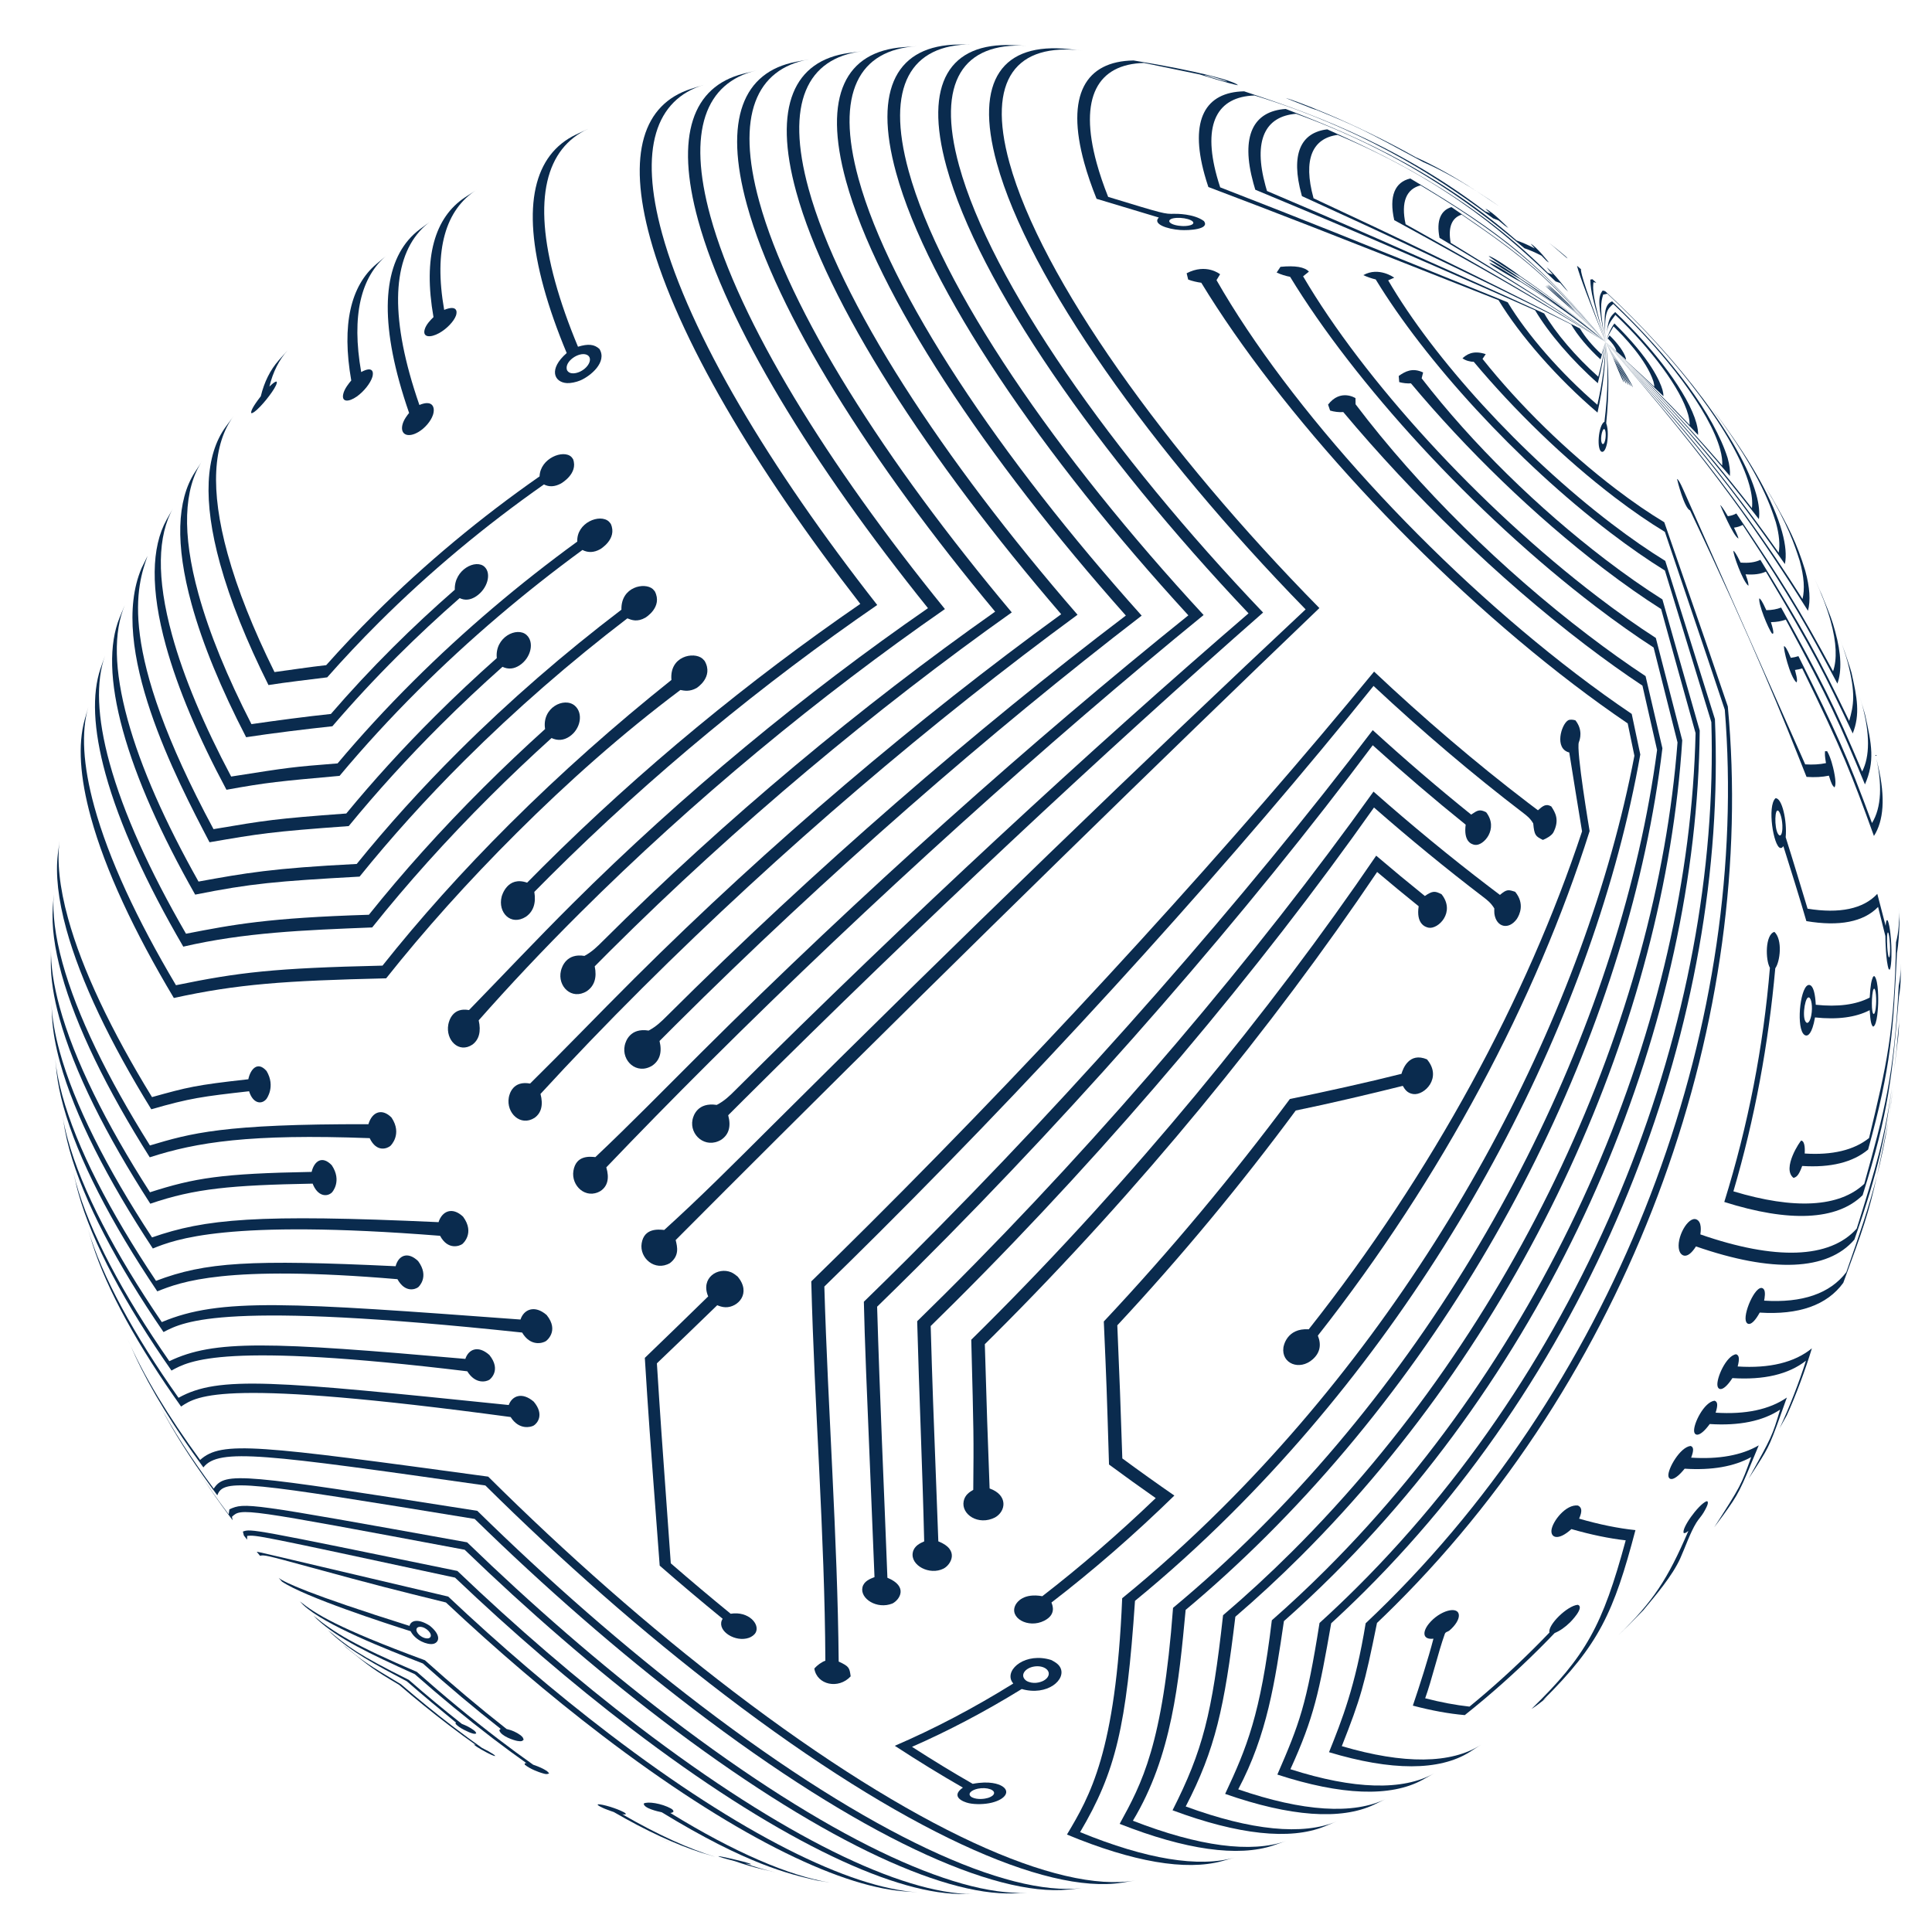 <?xml version="1.0" encoding="utf-8"?>
<!-- Generator: Adobe Illustrator 16.0.0, SVG Export Plug-In . SVG Version: 6.00 Build 0)  -->
<!DOCTYPE svg PUBLIC "-//W3C//DTD SVG 1.1//EN" "http://www.w3.org/Graphics/SVG/1.1/DTD/svg11.dtd">
<svg version="1.1" id="Layer_1" xmlns="http://www.w3.org/2000/svg" xmlns:xlink="http://www.w3.org/1999/xlink" x="0px" y="0px"
	 width="297px" height="297px" viewBox="0 0 297 297" enable-background="new 0 0 297 297" xml:space="preserve">
<g id="New_Symbol">
	<g>
		<path fill="#0A2B4E" d="M112.715,260.019c-12.928-9.863-25.722-21.159-37.667-33.021c-35.503-4.825-40.96-5.567-44.285-2.565
			c-4.864-6.653-8.715-13.007-11.119-18.533l0.061,0.14l1.049,2.348c2.387,5.185,6.01,11.061,10.511,17.191
			c2.385-3.025,9.441-2.026,43.347,2.777c11.696,11.579,24.201,22.6,36.836,32.239c27.359,20.873,49.27,30.647,61.005,28.826l0,0
			l2.063-0.342C162.729,291.079,140.508,281.223,112.715,260.019z"/>
		<path fill="#0A2B4E" d="M107.736,262.175c-11.764-8.976-23.413-19.185-34.364-29.921c-36.54-5.728-38.727-6.07-40.519-3.411
			c-3.446-4.636-6.355-9.124-8.542-13.24l1.233,2.282c2.079,3.76,4.748,7.813,7.864,11.988c0.923-2.675,4.58-2.078,39.562,3.629
			c10.703,10.459,22.068,20.401,33.544,29.157c25.591,19.524,46.221,28.943,57.704,27.819l1.528-0.159l0,0l0.565-0.063
			C154.765,291.568,133.796,282.057,107.736,262.175z"/>
		<path fill="#0A2B4E" d="M102.903,263.982c-10.619-8.102-21.139-17.252-31.094-26.886c-34.102-6.139-34.102-6.139-36.542-5.077
			c-0.034,0.231-0.079,0.54-0.112,0.771c-1.763-2.333-3.374-4.628-4.802-6.847l0.77,1.185l1.191,1.784
			c1.066,1.568,2.219,3.169,3.447,4.787c-0.031-0.159-0.072-0.371-0.102-0.531c1.474-1.36,1.474-1.36,35.77,5.068
			c9.708,9.364,19.951,18.257,30.288,26.144c23.662,18.052,42.89,27.072,54.066,26.684l0,0l2.106-0.1
			C146.627,291.527,127.047,282.402,102.903,263.982z"/>
		<path fill="#0A2B4E" d="M70.313,241.497c-31.712-6.51-31.712-6.51-32.974-6.054c0.045,0.182,0.105,0.424,0.151,0.605l0.494,0.635
			c0.004-0.172,0.009-0.4,0.013-0.571c1.435-0.153,1.435-0.153,31.956,6.412c8.726,8.308,17.876,16.191,27.105,23.233
			c21.735,16.582,39.539,25.155,50.312,25.395l2.093,0.024c-10.883-0.093-29.043-8.781-51.258-25.729
			C88.702,258.196,79.282,250.064,70.313,241.497z"/>
		<path fill="#0A2B4E" d="M68.898,245.434c-29.28-6.899-29.28-6.899-29.43-6.885l0.497,0.61c0.677-0.128,0.748-0.142,7.419,1.683
			c10.595,2.896,13.26,3.553,21.17,5.502c7.761,7.293,15.854,14.214,24.013,20.438c19.711,15.038,36.004,23.114,46.299,23.958l0,0
			l2.19,0.154c-10.418-0.671-27.121-8.878-47.382-24.336C85.252,260.133,76.898,252.976,68.898,245.434z"/>
		<path fill="#0A2B4E" d="M249.648,58.771c-0.061-0.268-0.256-0.784-0.583-1.533c-0.366-0.838-0.815-1.77-1.1-2.321
			c-0.375-0.795-0.764-1.582-1.164-2.36c0.389,0.771,0.765,1.55,1.129,2.338C249.488,58.672,249.576,58.727,249.648,58.771z"/>
		<path fill="#0A2B4E" d="M250.008,58.986c-0.079-0.284-0.307-0.819-0.675-1.591c-0.415-0.87-0.916-1.83-1.228-2.395
			c-0.422-0.823-0.856-1.637-1.304-2.442c0.436,0.799,0.858,1.606,1.269,2.422C249.869,58.905,249.924,58.937,250.008,58.986z"/>
		<path fill="#0A2B4E" d="M250.354,59.179c-0.124-0.373-0.483-1.1-0.764-1.644c-0.456-0.887-1.008-1.875-1.352-2.461
			c-0.466-0.848-0.945-1.687-1.438-2.517c0.48,0.825,0.949,1.658,1.404,2.499C250.229,59.111,250.267,59.131,250.354,59.179z"/>
		<path fill="#0A2B4E" d="M250.688,59.352c-0.149-0.391-0.545-1.135-0.851-1.691c-0.502-0.914-1.1-1.924-1.47-2.52
			c-0.509-0.87-1.031-1.731-1.566-2.583c0.524,0.847,1.036,1.703,1.535,2.567C250.579,59.297,250.594,59.305,250.688,59.352z"/>
		<path fill="#0A2B4E" d="M251.007,59.503c-0.173-0.408-0.603-1.168-0.932-1.733l0,0c-0.54-0.926-1.185-1.958-1.584-2.571
			l-1.689-2.642c0.566,0.868,1.119,1.744,1.659,2.628C250.915,59.461,250.915,59.461,251.007,59.503z"/>
		<path fill="#0A2B4E" d="M267.126,210.064c0.308-1.183,0.237-1.728-0.241-1.88c-1.519,0.199-3.058,3.701-2.865,4.841
			c0.127,0.754,0.945,0.903,2.297-1.174c4.817,0.312,8.636-0.575,11.306-2.676c-0.997,3.189-2.618,7.357-4.049,10.378l1.103-1.969
			c1.375-3.003,2.907-7.15,3.858-10.313C275.872,209.455,272.017,210.381,267.126,210.064z"/>
		<polygon fill="#0A2B4E" points="273.573,219.554 273.573,219.554 273.572,219.554 		"/>
		<path fill="#0A2B4E" d="M263.738,217.167c0.368-1.157,0.319-1.69-0.168-1.841c-1.597,0.188-3.283,3.572-3.137,4.72
			c0.095,0.739,0.923,0.89,2.399-1.134c4.501,0.291,8.147-0.443,10.821-2.216c-1.229,4.085-1.229,4.085-4.84,10.605l1.237-1.91
			c2.028-3.205,2.028-3.205,4.639-10.553C272.013,216.691,268.32,217.463,263.738,217.167z"/>
		<path fill="#0A2B4E" d="M259.976,224.079c0.423-1.127,0.396-1.647-0.092-1.797c-1.608,0.177-3.515,3.507-3.409,4.595
			c0.07,0.718,0.912,0.865,2.5-1.1c4.159,0.269,7.6-0.324,10.233-1.786c-1.575,4.38-1.575,4.38-5.694,10.806l1.38-1.854
			c2.449-3.414,2.506-3.552,5.472-10.755C267.717,223.727,264.222,224.354,259.976,224.079z"/>
		<path fill="#0A2B4E" d="M271.428,74.916c-0.233-0.391-0.479-0.793-0.735-1.209L271.428,74.916z"/>
		<path fill="#0A2B4E" d="M243.041,41.386l-0.603-0.518c-0.002-0.001-0.007-0.002-0.009-0.003c0.401,1.623,1.992,5.683,4.372,11.691
			C242.952,42.42,243.017,41.669,243.041,41.386z"/>
		<path fill="#0A2B4E" d="M244.96,43.386c0.13,0.023,0.303,0.054,0.433,0.077l-0.578-0.519c-0.008-0.007-0.018-0.016-0.025-0.022
			c-0.095,0.019-0.22,0.045-0.314,0.064c0.052,1.93,0.457,3.43,2.327,9.571C244.72,45.488,244.848,44.371,244.96,43.386z"/>
		<path fill="#0A2B4E" d="M246.802,52.557c0.058-0.454,0.108-0.848,0.155-1.2C246.907,51.691,246.858,52.069,246.802,52.557z"/>
		<path fill="#0A2B4E" d="M277.516,87.726L277.516,87.726c-1.35-4.382-2.556-6.703-5.188-11.331l-0.899-1.479
			c3.477,5.811,4.448,8.842,5.238,11.308c0.671,2.435,0.793,4.385,0.426,5.858c-11.313-17.887-23.192-31.431-30.29-39.524
			c16.631,18.99,24.216,30.389,31.131,41.337C278.342,92.356,278.225,90.302,277.516,87.726z"/>
		<path fill="#0A2B4E" d="M273.953,81.765c-1.288-4.678-4.667-10.678-9.361-17.057l-0.437-0.591l0,0
			c-0.774-1.042-1.842-2.406-2.635-3.434c8.748,11.098,10.662,17.071,11.479,19.622c0.522,1.897,0.652,3.449,0.43,4.658
			c-10.283-14.578-19.73-24.882-26.628-32.406c15.318,16.724,21.835,25.986,27.585,34.158
			C274.642,85.44,274.512,83.792,273.953,81.765z"/>
		<path fill="#0A2B4E" d="M269.982,75.996c-2.21-8.026-11.862-20.756-23.22-31.228c-0.106-0.058-0.272-0.073-0.39-0.105
			c-0.803,1.063-0.659,2.26,0.429,7.894c-0.946-5.179-0.698-6.055-0.355-7.267c0.191-0.043,0.445-0.1,0.636-0.143
			c10.692,9.89,19.759,21.871,21.843,29.436c0.39,1.414,0.513,2.593,0.394,3.54c-8.259-10.535-14.277-16.962-22.517-25.566
			c10.787,11.269,15.788,17.263,23.587,27.25C270.53,78.795,270.404,77.526,269.982,75.996z"/>
		<path fill="#0A2B4E" d="M265.586,70.41L265.586,70.41c-2.087-6.586-8.395-15.14-17.76-24.086l0,0
			c-1.333,0.537-1.236,2.322-1.024,6.233c-0.235-4.582,0.243-4.999,1.199-5.83c8.063,7.558,14.843,16.583,16.423,22.322
			c0.271,0.985,0.375,1.823,0.326,2.514c-7.057-8.121-11.625-12.687-17.948-19.006c9.628,9.625,12.803,13.298,19.129,20.614
			C265.995,72.417,265.885,71.497,265.586,70.41z"/>
		<path fill="#0A2B4E" d="M261.042,66.866c0.018-0.51-0.066-1.115-0.26-1.817c-1.209-4.39-6.34-11.26-12.48-17.073
			c-0.892,0.806-1.048,1.178-1.345,3.382c0.206-1.377,0.434-1.701,1.37-2.954c5.509,5.232,10.103,11.395,11.189,15.34
			c0.19,0.745,0.196,0.858,0.236,1.6c-4.777-4.971-5.395-5.562-12.951-12.786C253.407,58.875,254.573,60.095,261.042,66.866z"/>
		<path fill="#0A2B4E" d="M255.564,59.915c-0.36-1.241-1.802-4.718-7.388-10.194c-0.582,0.746-1.038,1.953-1.375,2.836
			c0.263-0.763,0.835-1.688,1.246-2.382c1.489,1.44,5.066,5.15,6.135,8.483c0.084,0.305,0.128,0.573,0.133,0.807
			c-2.228-2.1-5.252-4.843-7.514-6.908c2.707,2.473,6.263,5.828,8.922,8.352C255.72,60.623,255.668,60.292,255.564,59.915z"/>
		<path fill="#0A2B4E" d="M249.919,55.016c-0.245-0.89-1.255-2.262-2.482-3.456l-0.635,0.997l0.354-0.524
			c0.695,0.692,1.13,1.297,1.291,1.8c0.011,0.046,0.021,0.107,0.027,0.153l-1.672-1.43l3.171,2.761
			C249.968,55.229,249.95,55.128,249.919,55.016z"/>
		<path fill="#0A2B4E" d="M206.272,268.429c2.886-7.306,3.492-9.43,5.409-18.938c0.931-0.884,1.855-1.784,2.774-2.7
			c37.272-37.134,55.594-90.821,51.155-138.197c-2.874-8.462-3.004-8.834-9.765-28.309c-2.313-1.391-4.822-3.105-7.488-5.14
			c-7.45-5.684-14.763-12.824-20.452-19.97c0.147-0.22,0.345-0.514,0.492-0.734c-2.045-0.676-3.004,0.143-3.576,0.633
			c0.424,0.339,1.186,0.552,1.729,0.54c6.189,7.392,13.864,14.886,21.684,20.851c2.738,2.089,5.319,3.857,7.703,5.3
			c7.22,21.373,7.22,21.373,9.21,27.34c3.813,47.025-14.757,100.227-51.832,137.165c-1.116,1.113-2.242,2.202-3.375,3.269
			c-1.604,9.765-3.652,14.878-5.633,19.822c9.583,2.888,16.974,2.897,21.622-0.028l1.781-1.143
			C223.122,271.177,215.794,271.237,206.272,268.429z"/>
		<path fill="#0A2B4E" d="M198.37,271.976c3.629-7.94,4.444-11.966,6.271-22.438c1.742-1.595,3.469-3.244,5.18-4.947
			c36.481-36.347,55.778-88.091,53.81-134.035c-2.527-8.117-5.094-16.22-7.635-24.332c-2.567-1.583-5.329-3.489-8.247-5.716
			c-13.872-10.583-27.349-25.386-34.349-37.412c0.278-0.122,0.65-0.285,0.929-0.407c-0.019-0.021-2.375-1.738-4.75-0.394
			c0.547,0.261,1.317,0.524,1.906,0.663c7.609,12.505,21.631,27.906,36.063,38.918c2.965,2.262,5.774,4.207,8.392,5.83
			c2.373,7.771,4.761,15.537,7.141,23.306c1.364,45.574-18.168,96.831-54.452,132.98c-1.907,1.9-3.836,3.733-5.782,5.5
			c-1.997,12.614-3.07,15.442-6.483,23.307c9.807,3.199,17.427,3.492,22.3,0.819l1.848-1.034
			C215.69,275.32,208.125,275.099,198.37,271.976z"/>
		<path fill="#0A2B4E" d="M190.35,275.069c4.454-8.413,5.645-16.499,7.022-25.86c2.56-2.265,5.093-4.643,7.593-7.133
			c35.688-35.555,55.904-85.34,56.327-129.771c-3.644-12.761-3.644-12.761-5.734-20.157c-2.737-1.728-5.655-3.764-8.724-6.104
			c-10.345-7.893-20.5-17.808-28.289-27.888c0.067-0.269,0.157-0.626,0.225-0.895c-1.644-0.797-2.797-0.141-3.749,0.536
			c0.023,0.282,0.054,0.659,0.077,0.942c0.521,0.152,1.259,0.236,1.8,0.192c8.466,10.112,18.966,20.363,29.661,28.523
			c3.09,2.357,6.033,4.416,8.799,6.172c1.534,5.586,2.182,7.909,5.296,19.075c-1.005,44.044-21.441,93.341-56.931,128.699
			c-2.702,2.692-5.44,5.253-8.209,7.682c-1.742,14.526-3.862,19.604-7.177,26.688c9.991,3.496,17.813,4.068,22.89,1.656l1.875-0.908
			C208.073,278.996,200.299,278.493,190.35,275.069z"/>
		<path fill="#0A2B4E" d="M182.276,277.702c4.558-8.785,5.961-15.28,7.631-29.168c3.378-2.898,6.721-5.989,10.016-9.272
			c34.896-34.768,55.968-82.601,58.683-125.463c-1.226-4.716-2.85-11.008-4.061-15.729c-2.821-1.822-5.806-3.925-8.926-6.306
			c-18.259-13.93-35.996-33.413-45.3-49.287c0.269-0.216,0.626-0.503,0.895-0.719c-0.644-0.713-2.115-0.961-4.374-0.737
			c-0.176,0.263-0.409,0.614-0.585,0.877c0.59,0.278,1.429,0.542,2.069,0.656c9.905,16.279,28.157,36.327,46.945,50.661
			c3.119,2.379,6.105,4.489,8.935,6.326c1.093,4.379,2.565,10.215,3.675,14.59c-3.273,42.462-24.548,89.809-59.246,124.378
			c-3.493,3.48-7.037,6.746-10.617,9.797c-1.683,15.226-3.134,20.83-7.765,29.983c10.097,3.763,18.062,4.616,23.32,2.501
			l1.929-0.797C200.285,282.185,192.352,281.4,182.276,277.702z"/>
		<path fill="#0A2B4E" d="M174.153,279.896c6.008-9.949,7.078-21.369,8.112-32.413c4.182-3.495,8.327-7.278,12.412-11.349
			c34.106-33.979,55.966-79.868,60.879-121.107c-0.783-3.325-1.813-7.761-2.586-11.088c-2.819-1.861-5.777-3.966-8.854-6.314
			c-13.084-9.982-25.927-22.521-35.728-35.478c-0.004-0.283-0.01-0.66-0.014-0.943c-0.021-0.018-2.313-1.48-4.213,0.995
			c0.095,0.275,0.221,0.641,0.315,0.916c0.582,0.183,1.413,0.288,2.021,0.229c10.617,12.68,23.784,25.536,37.197,35.77
			c3.052,2.328,5.99,4.424,8.795,6.286c0.666,2.97,1.573,6.927,2.25,9.895c-5.445,40.827-27.491,86.231-61.399,120.013
			c-4.283,4.268-8.628,8.222-13.009,11.861c-1.575,21.1-4.797,26.98-8.208,33.207c10.15,4.004,18.22,5.129,23.632,3.313l1.961-0.678
			C192.34,284.9,184.294,283.842,174.153,279.896z"/>
		<path fill="#0A2B4E" d="M166.041,281.649c5.479-9.278,7.135-16.257,8.438-35.557c4.968-4.063,9.908-8.524,14.784-13.383
			c33.315-33.191,55.892-77.147,62.894-116.724l-1.318-6.237c-2.728-1.839-5.568-3.88-8.509-6.124
			c-22.38-17.074-44.12-40.954-55.32-60.561c0.165-0.27,0.385-0.631,0.55-0.901c-0.017-0.02-2.119-1.728-5.141-0.155
			c0.07,0.29,0.165,0.676,0.235,0.966c0.578,0.229,1.397,0.413,2.014,0.492c12.062,19.824,34.288,44.237,57.168,61.693
			c2.893,2.207,5.692,4.223,8.385,6.048l1.03,4.974c-7.507,39.155-30.251,82.631-63.368,115.626
			c-5.074,5.055-10.212,9.685-15.373,13.885c-0.989,23.714-4.976,30.416-8.491,36.329c10.153,4.219,18.284,5.601,23.821,4.087
			l0.723-0.2l0,0l1.274-0.362C184.326,287.138,176.204,285.819,166.041,281.649z"/>
		<path fill="#0A2B4E" d="M281.792,103.2c-5.481-10.087-7.565-13.375-14.872-24.269c-0.368,0.214-0.805,0.355-1.306,0.423
			c-0.849-1.443-1.016-1.587-1.176-1.727c0.005,0.045,2.066,4.939,2.811,5.147c-0.116-0.436-0.315-0.882-0.69-1.66
			c0.508-0.068,0.954-0.208,1.334-0.419c7.846,11.913,9.62,15.118,14.563,24.395c0.687-1.913,0.608-4.581-0.337-8.016
			c-0.521-1.864-0.58-2.008-2.076-5.687l0,0l-1.134-2.502c1.105,2.365,1.957,4.588,2.519,6.628
			C282.33,98.79,282.42,101.349,281.792,103.2z"/>
		<path fill="#0A2B4E" d="M286.265,118.601c-4.373-10.313-6.141-13.744-12.458-25.205c-0.649,0.258-1.411,0.393-2.276,0.406
			c-0.688-1.52-0.875-1.672-1.073-1.832c-0.217,0.766,1.357,4.703,1.975,5.458c0.055-0.023,0.128-0.055,0.183-0.078
			c-0.005-0.396-0.093-0.794-0.377-1.708c0.863-0.013,1.627-0.143,2.283-0.391c6.784,12.537,8.224,15.833,12.171,25.333
			c1.534-3.529,1.061-6.105,0.016-10.727c-0.157-0.546-0.319-1.092-0.485-1.636C287.492,112.836,287.447,116.291,286.265,118.601z"
			/>
		<path fill="#0A2B4E" d="M276.467,100.868c-0.364,0.117-0.755,0.203-1.172,0.259c-0.64-1.529-0.827-1.67-1.025-1.82
			c-0.203,0.222,0.884,4.73,1.891,5.605c0.103-0.178,0.199-0.347-0.224-1.918c0.395-0.053,0.766-0.132,1.113-0.237
			c6.266,12.815,7.547,16.153,11.025,25.755c1.491-2.322,1.775-5.873,0.66-10.672l-0.484-2.097c1.19,4.844,0.968,8.43-0.476,10.778
			C283.92,116.089,282.304,112.59,276.467,100.868z"/>
		<path fill="#0A2B4E" d="M286.707,109.856c-0.049-0.179-0.101-0.36-0.153-0.542l-0.704-2.357c0.134,0.427,0.258,0.848,0.372,1.263
			C286.388,108.765,286.55,109.31,286.707,109.856z"/>
		<path fill="#0A2B4E" d="M284.326,102.601c-0.098-0.266-0.192-0.532-0.293-0.797c1.26,4.799,0.93,6.608,0.236,9.017
			c-4.918-10.208-6.843-13.57-13.652-24.758c-0.797,0.385-1.819,0.524-3.044,0.42c-0.728-1.49-0.908-1.652-1.1-1.824
			c-0.087,0.443,1.429,4.751,2.306,5.391c0.006-0.294,0.011-0.506-0.44-1.765c1.249,0.106,2.298-0.029,3.123-0.41
			c7.312,12.235,8.916,15.487,13.353,24.876c1.159-2.957,0.681-5.481-0.194-9.355l-0.001-0.001c-0.278-0.994-0.74-2.291-1.064-3.271
			l-0.826-2.214c0.526,1.353,0.964,2.653,1.305,3.893C284.134,102.069,284.229,102.335,284.326,102.601z"/>
		<path fill="#0A2B4E" d="M185.161,26.802c0.175,0.633,0.374,1.283,0.597,1.946c13.91,5.289,13.91,5.289,44.608,17.396
			c3.297,5.448,9.02,11.998,15.216,17.283c0.872-4.006,1.292-7.651,1.22-10.871c-0.015,2.881-0.439,6.119-1.244,9.667
			c-5.63-4.843-10.807-10.799-13.782-15.748c-25.308-10.274-29.852-12.091-44.199-17.674c-0.189-0.574-0.36-1.137-0.512-1.688
			c-2.246-8.154,0.1-12.256,5.8-12.434c18.619,5.738,29.918,13.97,36.669,18.889c0.269,0.096,0.545,0.202,0.828,0.316
			c0.962,0.817,0.962,0.817,1.519,1.159c-0.022-0.024-2.43-2.521-3.537-2.954c0.228,0.216,0.537,0.5,0.771,0.709
			c-0.269-0.109-0.531-0.21-0.788-0.303c-14.335-10.923-28.565-15.639-37.068-18.456C185.304,14.159,182.838,18.367,185.161,26.802z
			"/>
		<path fill="#0A2B4E" d="M237.384,48.188c-22.229-10.142-32.131-14.361-42.613-18.828c-0.079-0.259-0.153-0.515-0.223-0.768
			c-1.944-7.058-0.044-10.723,4.697-11.1c18.163,6.6,28.768,15.41,35.104,20.674c0.789,0.263,1.665,0.643,2.618,1.139
			c0.807,0.855,0.807,0.855,1.149,1.055c-0.019-0.024-1.904-2.441-2.808-2.888c0.186,0.219,0.438,0.506,0.63,0.721
			c-1.013-0.528-1.947-0.936-2.791-1.222c-13.384-11.646-27.228-17.015-35.499-20.223c-4.975,0.333-6.98,4.109-4.962,11.438
			c0.089,0.322,0.185,0.649,0.287,0.98c10.092,4.203,19.625,8.173,43.019,18.537c2.06,3.489,5.664,7.701,9.633,11.204
			c0.597-2.294,0.993-4.417,1.177-6.351c-0.21,1.644-0.582,3.433-1.107,5.354C242.261,54.856,239.154,51.207,237.384,48.188z"/>
		<path fill="#0A2B4E" d="M242.896,50.506c-17.704-9.103-28.146-14.04-40.964-20.021c-0.004-0.012-0.007-0.024-0.011-0.036
			c-1.65-5.993-0.147-9.202,3.714-9.712c17.688,7.5,26.829,16.183,33.503,22.522c0.221,0.068,0.452,0.152,0.695,0.25
			c0.957,1.088,0.957,1.088,1.232,1.34c-0.018-0.026-2.098-2.805-3.305-3.762c0.204,0.266,0.289,0.375,0.942,1.13
			c-0.264-0.107-0.516-0.199-0.756-0.274c-12.435-12.396-25.878-18.444-33.911-22.058c-4.073,0.483-5.67,3.808-3.947,10.063
			c0.018,0.067,0.037,0.134,0.056,0.201c12.647,5.769,23.019,10.56,41.382,19.719c0.952,1.656,2.634,3.664,4.516,5.38
			c0.303-0.942,0.556-1.84,0.759-2.692c-0.171,0.613-0.37,1.252-0.597,1.916C244.823,53.201,243.592,51.724,242.896,50.506z"/>
		<path fill="#0A2B4E" d="M246.712,52.426L246.712,52.426c0.026,0.04,0.063,0.092,0.09,0.131c-0.17-0.253-0.337-0.509-0.517-0.756
			C246.421,52.014,246.568,52.218,246.712,52.426z"/>
		<path fill="#0A2B4E" d="M216.797,27.438c-2.35,0.556-3.306,2.677-2.464,6.407c13.912,7.597,20.891,11.62,32.469,18.712
			c-10.252-6.44-17.144-10.498-30.722-18.089c-0.752-3.447,0.136-5.424,2.301-5.972c15.306,9.155,20.521,14.826,28.421,24.061
			C236.739,40.589,231.411,36.128,216.797,27.438z"/>
		<path fill="#0A2B4E" d="M223.125,31.835c-1.652,0.502-2.347,2.07-1.83,4.729c12.903,7.714,16.169,9.833,25.507,15.993
			c-10.413-7.033-14.884-9.771-23.79-15.225c-0.449-2.417,0.186-3.856,1.682-4.338c10.141,6.928,13.24,9.67,22.108,19.563
			C237.463,41.953,234.434,39.523,223.125,31.835z"/>
		<path fill="#0A2B4E" d="M76.963,265.771c-0.063,0.063-0.149,0.148-0.212,0.212c0.253,0.924,2.269,1.561,2.788,1.648
			c0.66,0.112,0.767,0.003,0.96-0.197c-0.123-0.372-0.123-0.372-0.492-0.693c-0.665-0.475-1.284-0.75-2.138-0.949
			c-4.234-3.327-8.435-6.872-12.546-10.565c-13.576-5.013-16.837-7.142-19.218-9.052l0.52,0.554
			c3.327,3.126,12.751,6.799,18.383,8.993C68.929,259.232,72.93,262.603,76.963,265.771z"/>
		<path fill="#0A2B4E" d="M70.099,264.811c-0.03,0.036-0.069,0.084-0.1,0.12c0.482,0.731,2.319,1.442,2.337,1.448
			c0.58,0.207,0.685,0.168,0.876,0.095c-0.079-0.238-0.079-0.238-0.384-0.497c-0.55-0.4-1.082-0.683-1.834-0.973
			c-2.74-2.152-5.463-4.416-8.147-6.761c-7.952-3.951-9.357-5.113-12.438-7.659l0.568,0.555c3.166,2.873,6.69,4.741,11.568,7.326
			C65.07,260.662,67.627,262.783,70.099,264.811z"/>
		<path fill="#0A2B4E" d="M75.721,269.595c-0.426-0.267-0.814-0.489-1.642-0.906c-1.402-0.992-2.839-2.048-4.307-3.168
			c-2.729-2.082-5.444-4.292-8.122-6.599c-5.082-3.05-5.998-3.6-8.94-6.132l0.361,0.337l0.241,0.224
			c3.584,2.905,4.044,3.278,8.042,5.652c2.514,2.159,5.064,4.229,7.625,6.184c1.423,1.086,2.816,2.109,4.175,3.071
			c-0.094-0.038-0.221-0.082-0.316-0.111c0.228,0.362,2.14,1.345,2.159,1.354l0,0c0.84,0.426,0.983,0.437,1.148,0.448
			C76.021,269.794,76.021,269.794,75.721,269.595z"/>
		<path fill="#0A2B4E" d="M287.324,174.946c-2.322,1.864-5.664,2.653-9.891,2.38c0.021-0.464,0.09-1.876-0.53-1.992
			c-0.113-0.021-3.049,4.296-1.188,5.744c0.407-0.137,0.758-0.254,1.331-1.837c4.356,0.282,7.781-0.554,10.133-2.521
			c3.583-12.889,3.85-18.31,4.433-30.188c0.252-1.423,0.357-3.356,0.388-4.801l-0.132-2.214c0.149,2.045,0.01,3.823-0.401,5.335
			C291.243,158.665,290.016,163.768,287.324,174.946z"/>
		<path fill="#0A2B4E" d="M291.883,151.551c-0.742,14.026-2.169,19.168-5.296,30.434c-3.818,3.62-10.753,3.981-20.116,1.154
			c3.293-11.191,5.396-22.668,6.438-34.291c0.738-1.013,1.155-4.379-0.135-5.594c-1.433,0.404-1.393,4.294-0.692,5.523
			c-0.998,12.115-3.348,24.223-7.014,35.998c9.983,3.165,17.334,2.846,21.267-1.04c4.087-12.976,4.556-18.478,5.583-30.533
			c0.175-0.924,0.266-1.929,0.27-3.017l0.001-2.088C292.199,149.356,292.097,150.508,291.883,151.551z"/>
		<path fill="#0A2B4E" d="M261.392,189.762c0.064-0.478,0.262-1.931-0.604-2.303c-1.283-0.552-3.186,2.884-2.645,4.774
			c0.212,0.739,1.154,1.608,2.574-0.625c11.744,4.079,20.226,3.769,24.35-1.046c3.756-10.701,4.879-16.382,5.966-24.816
			c-1.167,8.937-2.772,14.075-5.608,23.127C281.284,193.507,272.924,193.767,261.392,189.762z"/>
		<path fill="#0A2B4E" d="M291.163,164.705c-0.044,0.35-0.087,0.7-0.131,1.041C291.076,165.405,291.12,165.057,291.163,164.705z"/>
		<path fill="#0A2B4E" d="M291.163,164.705c0.195-1.551,0.392-3.189,0.605-4.982c0.049-0.374,0.085-0.759,0.11-1.156l0.123-2.099
			c-0.026,0.569-0.078,1.115-0.153,1.638C291.635,160.552,291.407,162.717,291.163,164.705z"/>
		<path fill="#0A2B4E" d="M290.328,172.132l0.066-0.452c-0.041,0.257-0.084,0.498-0.126,0.749
			C290.289,172.328,290.309,172.234,290.328,172.132z"/>
		<path fill="#0A2B4E" d="M290.269,172.429c-0.718,3.54-1.251,6.161-1.729,8.324C289.187,178.21,289.752,175.522,290.269,172.429z"
			/>
		<path fill="#0A2B4E" d="M290.395,171.68c0.219-1.363,0.43-2.807,0.635-4.356L290.395,171.68z"/>
		<path fill="#0A2B4E" d="M271.194,199.943c0.07-0.376,0.257-1.376-0.057-1.756c-0.98-1.187-3.082,3.308-2.769,4.822
			c0.125,0.606,0.84,1.139,2.148-1.229c5.969,0.386,10.353-1.13,12.847-4.58c3.011-8.162,3.906-10.712,5.176-16.448
			c-1.214,4.771-2.713,9.077-4.709,14.808C281.334,198.869,277.025,200.32,271.194,199.943z"/>
		<path fill="#0A2B4E" d="M237.187,261.376c8.627-8.543,10.897-13.51,14.224-26.156c-2.632-0.271-5.524-0.859-8.657-1.762
			c0.493-1.131,0.441-1.716-0.178-2.018c-1.869-0.237-3.932,2.46-4.073,3.785c-0.124,1.161,1.035,1.688,3.066-0.163
			c3.009,0.865,5.797,1.443,8.346,1.729c-3.573,13.195-6.144,17.797-14.477,25.914c0.335-0.206,0.656-0.426,0.963-0.66l0,0
			l1.688-1.312C237.8,260.961,237.5,261.175,237.187,261.376z"/>
		<path fill="#0A2B4E" d="M153.241,25.09c4.883,17.73,23.771,44.315,47.467,68.589c-24.129,22.585-53.798,51.229-82.271,79.597
			c-5.581,5.561-10.898,10.894-16.328,15.802c-0.923-0.093-3.083-0.31-3.469,2.049c-0.372,2.27,2.037,4.374,4.345,3.05
			c1.475-1.135,1.146-2.472,0.883-3.545c5.041-5.063,10.365-10.39,15.946-15.95c28.95-28.842,58.955-58.156,83.011-81.206
			c-23.759-24.149-42.778-50.78-47.648-68.465c-3.535-12.836,1.063-18.493,11.329-17.227l-2.159-0.234
			C154.202,6.459,149.697,12.222,153.241,25.09z"/>
		<path fill="#0A2B4E" d="M78.501,217.836c1.296,2.053,3.12,1.556,3.537,1.311c0.539-0.316,1.697-1.672,0.012-3.675
			c-1.808-1.546-3.33-0.889-3.844,0.516c-36.007-3.693-44.563-4.57-50.762-1.111c-6.841-9.665-11.8-18.704-13.934-25.973
			l0.701,2.333c2.221,7.06,7.049,15.736,13.625,24.985C30.43,214.49,34.351,211.874,78.501,217.836z"/>
		<path fill="#0A2B4E" d="M71.833,210.805c1.264,2.043,2.926,1.606,3.409,1.292c0.02-0.013,1.911-1.406-0.012-3.8
			c-1.758-1.563-3.215-0.856-3.694,0.601c-30.174-2.652-38.585-2.964-45.506,0.351c-7.141-10.273-12.256-19.837-14.367-27.5
			c-0.14-0.508-0.265-1.002-0.376-1.483l0.494,2.126c0.081,0.328,0.168,0.662,0.261,1.002c2.092,7.598,7.196,17.099,14.318,27.299
			C29.148,209.145,34.338,206.268,71.833,210.805z"/>
		<path fill="#0A2B4E" d="M145.502,25.639c4.905,17.811,23.15,44.056,46.43,68.649c-24.153,20.788-52.364,46.868-78.93,73.334
			c-0.808,0.806-1.609,1.605-2.82,2.234c-2.929-0.445-3.589,1.62-3.722,2.264c-0.485,2.353,1.976,4.531,4.395,3.098
			c1.189-0.787,1.555-2.058,1.088-3.776c0.796-0.796,1.598-1.597,2.406-2.401c27.042-26.942,55.635-53.646,79.822-74.875
			c-23.408-24.54-41.831-50.892-46.734-68.698c-3.557-12.917,0.648-18.982,10.384-18.428l-1.621-0.08l-0.539-0.022
			C146.053,6.548,141.94,12.707,145.502,25.639z"/>
		<path fill="#0A2B4E" d="M24.179,198.515c3.625-1.439,10.372-4.119,36.917-1.871c1.177,2.13,2.746,1.583,3.202,1.224
			c0.019-0.015,1.779-1.572-0.019-4.004c-1.633-1.569-3.043-0.832-3.462,0.788c-22.369-1.06-29.254-0.64-36.834,2.247
			c-7.108-10.627-12.196-20.475-14.407-28.505c-0.565-2.054-0.925-3.925-1.09-5.617l0.233,2.22c0.179,1.546,0.519,3.238,1.026,5.079
			C11.947,178.076,17.05,187.909,24.179,198.515z"/>
		<path fill="#0A2B4E" d="M130.064,27.845c4.819,17.5,21.313,42.38,43.008,66.78c-23.006,17.459-47.813,38.906-70.559,61.567
			c-0.808,0.805-1.608,1.606-2.802,2.234c-2.84-0.456-3.528,1.624-3.671,2.272c-0.524,2.374,1.82,4.577,4.206,3.134
			c1.179-0.797,1.564-2.076,1.143-3.804c0.794-0.798,1.595-1.6,2.403-2.404c23.223-23.137,48.485-45.129,71.714-62.984
			c-21.941-24.483-38.684-49.58-43.523-67.152c-3.619-13.139,0.025-19.868,9.009-20.388l-2.104,0.147
			C130.013,7.898,126.444,14.698,130.064,27.845z"/>
		<path fill="#0A2B4E" d="M23.105,185.043c6.837-2.35,12.482-2.852,24.955-3.087c0.782,2.006,2.229,2.073,2.972,1.351
			c0.017-0.017,1.594-1.73-0.029-4.176c-1.483-1.557-2.703-0.636-3.097,1.02c-13.893,0.252-17.987,0.931-24.851,3.133
			c-6.785-10.577-11.649-20.351-13.883-28.463c-0.941-3.415-1.373-6.381-1.332-8.902l-0.028,2.12
			c-0.002,2.422,0.427,5.249,1.318,8.484C11.365,164.638,16.266,174.439,23.105,185.043z"/>
		<path fill="#0A2B4E" d="M23.257,170.527c5.925-1.709,7.848-1.965,15.037-2.773c0.549,1.818,1.851,2.135,2.649,1.204
			c0.015-0.019,1.464-1.895,0.039-4.311c-1.414-1.625-2.51-0.207-2.806,1.263c-8.181,0.906-9.322,1.223-14.809,2.743
			c-6.235-10.17-10.724-19.559-12.908-27.492c-1.319-4.789-1.721-8.769-1.292-11.949l-0.271,2.059
			c-0.375,3.109,0.036,6.972,1.31,11.596C12.4,150.836,16.942,160.289,23.257,170.527z"/>
		<path fill="#0A2B4E" d="M26.724,153.416c9.785-2.144,17.059-2.654,32.639-3.021c5.847-7.365,12.546-14.854,20.073-22.353
			c7.859-7.829,16.188-15.24,25.161-21.974c0.637,0.125,1.429,0.281,2.482-0.297c0.027-0.016,2.673-1.68,1.247-4.161
			c-0.106-0.111-0.235-0.273-0.354-0.372c-1.33-1.104-5.086-0.378-4.754,3.288c-8.634,6.883-16.972,14.28-24.831,22.109
			c-7.33,7.302-13.865,14.606-19.585,21.807c-16.729,0.383-22.07,1.02-31.75,3.011c-6.008-10.117-10.352-19.458-12.551-27.446
			c-1.774-6.443-2.026-11.543-0.928-15.317l-0.568,1.988c-1.027,3.727-0.756,8.726,0.976,15.015
			C16.199,133.749,20.613,143.19,26.724,153.416z"/>
		<path fill="#0A2B4E" d="M28.175,145.525c9.401-2.178,18.501-2.537,29.039-2.952c5.334-6.686,11.375-13.424,18.107-20.132
			c3.08-3.069,6.239-6.065,9.465-8.984c0.943,0.44,1.868,0.365,2.748-0.224c1.741-1.166,2.164-3.611,0.822-4.756
			c-1.606-1.372-5.093,0.295-4.561,3.596c-3.229,2.915-6.39,5.909-9.47,8.979c-6.535,6.51-12.411,13.06-17.616,19.57
			c-15.528,0.479-20.808,1.501-28.115,2.916c-5.579-9.64-9.628-18.549-11.746-26.236c-1.946-7.065-2.11-12.558-0.707-16.5
			l-0.687,1.963c-1.323,3.903-1.136,9.299,0.767,16.209C18.361,126.738,22.486,135.76,28.175,145.525z"/>
		<path fill="#0A2B4E" d="M34.813,121.408c6.308-1.14,8-1.292,17.388-2.137c3.712-4.443,7.75-8.85,12.111-13.194
			c7.858-7.83,16.334-15.026,25.226-21.532c0.853,0.445,1.759,0.412,2.693-0.099l0,0c0.028-0.015,2.717-1.564,1.664-3.913
			c-0.086-0.105-0.188-0.257-0.288-0.35c-1.37-1.273-4.995,0.153-4.865,3.076c-8.907,6.481-17.39,13.666-25.249,21.495
			c-4.163,4.148-8.029,8.356-11.598,12.601c-7.079,0.559-7.427,0.614-16.36,2.021c-4.188-7.897-7.287-15.233-9.08-21.744
			c-2.429-8.821-2.242-15.332,0.19-19.573l-1.042,1.846c-2.339,4.228-2.492,10.663-0.102,19.342
			C27.327,105.871,30.507,113.351,34.813,121.408z"/>
		<path fill="#0A2B4E" d="M238.475,123.971c-0.837-0.484-1.32-0.057-2.052,0.59c-0.514-0.385-1.028-0.776-1.547-1.171
			c-8.036-6.131-16.007-12.956-23.643-20.147c-21.091,25.7-48.972,56.432-77.604,84.958c-3.029,3.018-6.002,5.946-8.914,8.783
			c0.492,19.446,2.067,38.851,2.165,58.312c-0.59,0.197-1.284,0.728-1.695,1.196c0.378,2.523,3.72,3.244,5.587,1.205
			c-0.181-1.296-0.213-1.529-1.843-2.268c-0.183-19.239-1.644-38.428-2.205-57.652c2.733-2.66,5.518-5.401,8.349-8.223
			c28.155-28.051,55.404-58.403,76.077-84.107c7.454,6.965,15.21,13.575,23.027,19.539c0.525,0.401,1.049,0.797,1.522,1.597
			c0.171,1.873,0.372,1.974,1.484,2.536c0.546-0.216,1.29-0.628,1.6-1.127h-0.001C239.8,126.029,239.065,124.888,238.475,123.971z"
			/>
		<path fill="#0A2B4E" d="M219.629,142.614c1.47,0.264,4.156-2.396,1.98-5.142c-1.009-0.519-1.367-0.557-2.571,0.267
			c-2.507-2.017-5.003-4.086-7.481-6.199c-16.421,24.119-37.389,49.657-60.293,72.476c-0.653,0.651-1.305,1.297-1.955,1.937
			c0.383,14.758,0.383,14.758,0.307,23.076c-0.54,0.319-1.28,0.757-1.475,1.745c-0.403,2.045,2.271,3.8,4.82,2.5l0,0
			c1.703-0.963,2.019-3.444-0.832-4.458c-0.377-10.165-0.377-10.165-0.736-22.179c0.454-0.448,0.909-0.899,1.364-1.354
			c22.428-22.345,42.88-47.396,58.944-71.236c2.119,1.791,4.249,3.548,6.387,5.269C217.682,141.969,219.03,142.506,219.629,142.614z
			"/>
		<path fill="#0A2B4E" d="M246.898,52.674c-0.029-0.035-0.068-0.082-0.097-0.117c0.41,0.51,0.804,1.034,1.23,1.531
			C247.932,53.948,247.533,53.447,246.898,52.674z"/>
		<path fill="#0A2B4E" d="M277.509,117.504L258.772,75.29c-0.536-1.198-0.677-1.369-0.909-1.653
			c-0.015,0.006-0.032,0.015-0.047,0.021c0.017,0.19,1.13,4.531,1.99,4.795c9.899,20.793,14.339,31.983,17.906,40.975
			c1.275,0.09,2.425,0.027,3.438-0.188c0.423,1.399,0.562,1.529,0.865,1.812c0.109-0.232,0.293-0.62-0.078-2.433
			c-0.126-0.615-0.48-2.151-1.056-3.14c-0.099,0-0.229,0-0.327,0c-0.025,0.551-0.033,0.717,0.149,1.831
			C279.759,117.511,278.69,117.576,277.509,117.504z"/>
		<path fill="#0A2B4E" d="M240.962,39.703c-0.157-0.206-0.688-0.648-1.238-1.095l-0.732-0.591l-0.015-0.011l-0.045-0.036
			l-0.832-0.661c0.908,0.73,1.762,1.526,2.66,2.27C240.923,39.705,240.923,39.705,240.962,39.703z"/>
		<path fill="#0A2B4E" d="M198.825,15.546c3.162,1.258,3.211,1.27,3.528,1.341c6.673,2.738,7.41,3.137,16.436,8.026
			c2.447,1.075,5.187,2.565,8.156,4.45c-3.413-2.229-6.545-3.966-9.324-5.2c-9.999-5.613-19.205-8.952-19.983-9.098
			C198.031,15.231,198.429,15.388,198.825,15.546L198.825,15.546z"/>
		<path fill="#0A2B4E" d="M230.693,31.865c-1.288-0.903-2.535-1.732-3.748-2.501c0.438,0.286,0.879,0.577,1.325,0.879
			L230.693,31.865z"/>
		<path fill="#0A2B4E" d="M137.758,26.559c4.883,17.732,22.321,43.4,44.924,68.034c-23.766,19.078-50.346,42.76-74.999,67.322
			c-5.581,5.561-10.845,10.948-16.159,15.963c-0.89-0.091-2.975-0.304-3.374,2.104c-0.383,2.311,1.926,4.451,4.173,3.102
			c1.084-0.731,1.381-1.952,0.883-3.629c4.939-5.171,10.21-10.552,15.791-16.112c25.13-25.037,52.131-49.302,76.03-68.798
			c-22.795-24.649-40.447-50.483-45.34-68.249c-3.595-13.056,0.328-19.474,9.698-19.472l-2.094,0.023
			C138.011,6.974,134.154,13.474,137.758,26.559z"/>
		<path fill="#0A2B4E" d="M122.404,29.5c4.715,17.122,20.151,41.021,40.728,64.922c-21.909,15.92-44.815,35.265-65.648,56.021
			c-5.581,5.561-10.795,11.005-15.995,16.128c-2.612-0.479-3.167,1.536-3.276,2.166c-0.403,2.343,1.782,4.491,3.96,3.106
			c1.05-0.75,1.359-1.987,0.917-3.677c4.843-5.278,10.063-10.716,15.645-16.276c21.311-21.232,44.7-41.089,66.911-57.387
			c-20.878-24.053-36.591-48.219-41.337-65.451c-3.618-13.137-0.28-20.134,8.252-21.175l-2.046,0.265
			C122.063,9.288,118.781,16.347,122.404,29.5z"/>
		<path fill="#0A2B4E" d="M107.33,33.898c4.396,15.962,17.482,37.418,35.325,59.593c-18.87,13.055-37.701,28.542-54.715,45.493
			c-5.581,5.56-10.749,11.062-15.842,16.292c-2.491-0.461-3.065,1.588-3.183,2.228c-0.432,2.364,1.611,4.497,3.718,3.073
			c1.019-0.772,1.34-2.024,0.955-3.724c4.751-5.387,9.925-10.88,15.506-16.44c17.496-17.431,36.857-33.382,56.164-46.785
			c-18.214-22.439-31.606-44.23-36.049-60.364c-3.618-13.137-0.762-20.559,7.042-22.426l-2.044,0.511
			C106.508,13.318,103.717,20.782,107.33,33.898z"/>
		<path fill="#0A2B4E" d="M30.003,137.527c8.57-1.713,12.441-2.054,25.276-2.768c4.813-5.97,10.194-11.945,16.136-17.865
			c7.858-7.829,16.265-15.131,25.027-21.835c0.679,0.268,1.524,0.602,2.771-0.108c0.027-0.016,2.698-1.623,1.453-4.04
			c-0.097-0.109-0.213-0.267-0.322-0.363c-1.223-1.072-4.912-0.374-4.814,3.179c-8.779,6.679-17.195,13.968-25.053,21.797
			c-5.744,5.723-10.959,11.504-15.64,17.29c-13.061,0.665-17.06,1.39-24.319,2.706c-5.127-9.107-8.87-17.534-10.891-24.873
			c-2.116-7.684-2.173-13.551-0.436-17.628l-0.436,1.032l-0.367,0.888c-1.654,4.047-1.569,9.825,0.506,17.359
			C20.941,119.729,24.761,128.281,30.003,137.527z"/>
		<path fill="#0A2B4E" d="M53.608,126.992c4.274-5.22,8.989-10.416,14.14-15.548c3.081-3.069,6.25-6.049,9.499-8.936
			c0.881,0.421,1.773,0.339,2.65-0.245c1.735-1.154,2.274-3.545,1.048-4.651c-1.468-1.324-4.906,0.335-4.574,3.553
			c-3.25,2.883-6.422,5.861-9.502,8.93c-4.954,4.935-9.5,9.935-13.636,14.962c-10.974,0.808-12.414,1.051-20.409,2.405
			c-15.054-27.994-11.737-37.454-10.143-42l-0.917,1.874c-5.203,12.206,5.367,32.426,10.446,42.143
			C39.817,128.168,41.625,127.856,53.608,126.992z"/>
		<path fill="#0A2B4E" d="M37.836,113.33c3.963-0.611,9.272-1.258,13.26-1.685c3.124-3.646,6.471-7.256,10.041-10.813
			c3.081-3.069,6.261-6.033,9.528-8.889c0.81,0.399,1.664,0.305,2.54-0.278c1.723-1.148,2.387-3.473,1.291-4.521
			c-1.315-1.259-4.694,0.402-4.581,3.513c-3.27,2.852-6.451,5.814-9.531,8.883c-3.373,3.36-6.545,6.769-9.517,10.215
			c-3.674,0.381-8.557,1.032-12.212,1.564c-3.712-7.236-6.484-13.976-8.147-20.015c-2.578-9.36-2.248-16.154,0.558-20.425
			l-1.145,1.771c-2.714,4.267-3.008,10.994-0.466,20.225C31.151,99.034,34.005,105.926,37.836,113.33z"/>
		<path fill="#0A2B4E" d="M41.273,105.31c2.698-0.429,6.318-0.844,9.028-1.184c2.502-2.838,5.143-5.645,7.923-8.415
			c7.858-7.83,16.393-14.925,25.396-21.241c0.783,0.411,1.652,0.368,2.586-0.126l0,0c0.027-0.015,2.725-1.518,1.891-3.758
			c-0.075-0.1-0.161-0.245-0.25-0.333c-1.218-1.208-4.806,0.184-4.9,2.981c-9.016,6.292-17.558,13.376-25.417,21.206
			c-2.582,2.572-5.043,5.179-7.385,7.814c-2.391,0.26-5.563,0.739-7.947,1.061c-3.243-6.548-5.691-12.667-7.215-18.203
			c-2.717-9.865-2.235-16.907,0.949-21.176l-1.26,1.714c-3.088,4.273-3.531,11.255-0.848,20.997
			C35.386,92.311,37.914,98.588,41.273,105.31z"/>
		<path fill="#0A2B4E" d="M66.639,48.75c-0.372,0.363-1.146,1.118-1.362,1.923c-0.327,1.223,0.909,1.266,2.224,0.538
			c1.165-0.644,2.281-1.807,2.597-2.705c0.228-0.647,0.141-1.662-1.816-0.869c-1.628-9.289,0.229-15.419,4.979-18.454l-1.774,1.155
			C66.832,33.415,65.023,39.532,66.639,48.75z"/>
		<path fill="#0A2B4E" d="M87.118,54.272c-2.85,2.481-1.935,4.515,0.049,4.622c0.543,0.03,1.392-0.14,2.018-0.402l0,0
			c1.602-0.671,4.204-2.851,2.962-4.852c-0.795-0.722-1.719-0.817-3.296-0.339c-1.463-3.504-2.64-6.842-3.505-9.983
			c-3.507-12.736-1.421-20.534,5.084-23.517l-1.899,0.89c-6.399,3.056-8.428,10.866-4.935,23.549
			C84.465,47.396,85.647,50.751,87.118,54.272z M90.177,54.526c1.007,0.412,0.453,1.887-0.972,2.587
			c-0.563,0.277-1.628,0.543-2.042-0.214C86.703,55.577,88.998,54.045,90.177,54.526z"/>
		<path fill="#0A2B4E" d="M62.891,63.482c-0.252,0.309-0.842,1.031-1.03,1.833c-0.358,1.525,0.885,2.053,2.508,1.067v0
			c0.983-0.597,1.859-1.634,2.181-2.579c0.387-1.139-0.006-2.417-2.078-1.547c-0.574-1.651-1.078-3.259-1.508-4.82
			c-3.277-11.899-1.895-19.686,3.274-23.451l-1.711,1.267c-5.069,3.81-6.402,11.58-3.146,23.4
			C61.812,60.217,62.316,61.828,62.891,63.482z"/>
		<path fill="#0A2B4E" d="M54.847,60.959c1.084-0.765,2.116-2.064,2.399-3.022c0.205-0.691,0.107-1.735-1.722-0.742
			c-1.523-8.691-0.046-14.665,3.961-17.97l-1.648,1.382c-3.916,3.33-5.348,9.275-3.839,17.884c-0.341,0.406-1.051,1.249-1.236,2.097
			C52.481,61.871,53.635,61.813,54.847,60.959z"/>
		<path fill="#0A2B4E" d="M229.729,140.473c0.297,2.082,2.192,2.528,3.438,0.81c0.43-0.648,1.265-2.355-0.246-4.19
			c-1.04-0.339-1.287-0.419-2.339,0.479c-0.572-0.43-1.148-0.866-1.727-1.308c-5.966-4.551-11.898-9.444-17.711-14.573
			c-17.896,25.022-41.017,52.437-65.833,77.162c-1.448,1.442-2.887,2.861-4.316,4.256c0.302,11.284,0.81,22.562,1.077,33.846
			c-0.612,0.269-1.538,0.675-1.749,1.688c-0.415,1.999,2.59,3.583,4.728,2.491c1.104-0.563,2.543-2.878-0.805-4.187
			c-0.881-23.144-0.881-23.144-1.174-33.1c1.237-1.21,2.481-2.438,3.731-3.683c24.335-24.245,46.9-51.2,64.417-76.027
			c5.524,4.833,11.151,9.452,16.807,13.766c0.585,0.447,1.168,0.888,1.686,1.745C229.718,139.896,229.694,140.228,229.729,140.473z"
			/>
		<path fill="#0A2B4E" d="M132.581,244.021c-0.39,1.719,2.213,3.435,4.613,2.479c1.088-0.554,2.499-2.608-0.776-3.957
			c-0.526-13.89-1.175-27.774-1.58-41.669c1.998-1.943,4.019-3.932,6.059-5.965c26.248-26.15,51.076-54.882,70.13-80.344
			c4.686,4.238,9.466,8.329,14.288,12.21c-0.329,2.471,0.75,3.006,1.423,3.106c1.318,0.195,3.697-2.469,1.721-5.02
			c-1.009-0.503-1.309-0.302-2.303,0.364c-5.113-4.114-10.177-8.467-15.129-12.983c-19.451,25.56-44.869,54.712-71.593,81.337
			c-2.238,2.23-4.451,4.407-6.635,6.531c0.187,7.299,0.187,7.299,1.636,42.335C133.744,242.71,132.797,243.07,132.581,244.021z"/>
		<path fill="#0A2B4E" d="M103.54,278.474c-0.086-0.245-0.086-0.245-0.373-0.448c-1.47-0.811-3.614-1.125-4.203-0.776
			c-0.039,0.713,2.11,1.211,2.769,1.346c13.072,7.989,19.515,9.479,23.779,10.465l2.13,0.354
			c-6.333-1.046-14.72-4.638-24.598-10.716C103.364,278.649,103.364,278.649,103.54,278.474z"/>
		<path fill="#0A2B4E" d="M115.453,286.568c-0.049-0.031-0.121-0.063-0.175-0.084c-1.193-0.402-4.558-1.167-4.89-1.142
			c0.105,0.099,1.115,0.399,2.574,0.767c1.414,0.496,2.756,0.896,4.022,1.199l1.258,0.293l0.96,0.215
			c-1.45-0.321-3.001-0.771-4.647-1.349C115.318,286.61,115.354,286.599,115.453,286.568z"/>
		<path fill="#0A2B4E" d="M96.209,278.896c-0.023-0.132-0.023-0.132-0.259-0.285c-1.196-0.642-3.306-1.256-4.008-1.246
			c-0.023,0.025-0.054,0.059-0.077,0.084c0.377,0.387,1.862,0.903,2.483,1.107c5.034,2.912,9.552,4.995,13.437,6.239l2.283,0.686
			c-4.119-1.24-8.971-3.44-14.412-6.587C95.987,278.94,95.987,278.94,96.209,278.896z"/>
		<path fill="#0A2B4E" d="M99.104,281.802L99.104,281.802l3.761,1.374c0.018,0.006,0.042,0.013,0.06,0.018
			c-0.04-0.017-0.094-0.037-0.134-0.053C101.563,282.692,100.329,282.261,99.104,281.802z"/>
		<path fill="#0A2B4E" d="M84.075,272.255c-0.585-0.379-1.196-0.659-2.109-0.968c-1.735-1.228-3.513-2.534-5.33-3.92
			c-4.233-3.229-8.443-6.71-12.563-10.36c-9.572-4.091-12.745-6.044-15.873-8.638l0.438,0.447l0.095,0.096
			c3.216,2.992,8.04,5.29,15.032,8.455c3.926,3.467,7.935,6.774,11.965,9.85c1.774,1.354,3.511,2.63,5.206,3.828
			c-0.077,0.002-0.18,0.004-0.257,0.005c-0.006,0.066-0.013,0.153-0.019,0.22c0.879,0.723,2.275,1.182,2.546,1.266
			c0.771,0.241,0.805,0.229,1.215,0.093C84.336,272.502,84.196,272.349,84.075,272.255z"/>
		<path fill="#0A2B4E" d="M23.493,191.927c3.375-1.362,11.277-4.552,44.16-1.952c1.209,2.263,3.01,1.57,3.426,1.261
			c0.021-0.016,1.982-1.651,0.109-4.198c-1.688-1.596-3.244-0.826-3.773,0.84c-27.989-1.28-35.873-0.498-44.045,2.346
			c-6.978-10.648-11.975-20.501-14.207-28.605c-0.747-2.71-1.155-5.122-1.247-7.239l0.097,2.123
			c0.115,2.012,0.514,4.286,1.214,6.826C11.454,171.419,16.478,181.276,23.493,191.927z"/>
		<path fill="#0A2B4E" d="M23.021,177.908c7.206-2.329,15.375-3.634,33.808-2.943c1.079,2.263,2.706,1.594,3.191,1.181
			c0.02-0.017,1.881-1.782,0.167-4.346c-1.395-1.425-2.956-0.977-3.553,1.021c-22.417-0.059-27.346,1.408-33.586,3.266
			c-6.535-10.415-11.228-20.032-13.446-28.085c-1.139-4.138-1.566-7.647-1.338-10.532l-0.122,1.644l-0.029,0.429
			c-0.182,2.806,0.248,6.192,1.342,10.166C11.679,157.781,16.417,167.445,23.021,177.908z"/>
		<path fill="#0A2B4E" d="M246.647,64.839c-0.947,0.457-1.266,4.516-0.362,4.621c0.313,0.037,0.616-0.512,0.773-1.398
			c0.088-0.5,0.234-2.015-0.144-3.004c0.474-4.565,0.448-8.756-0.113-12.5C247.272,56.226,247.207,60.344,246.647,64.839z
			 M246.793,67.468c-0.056,0.359-0.217,0.926-0.465,0.772c-0.421-0.432-0.07-2.294,0.266-2.287
			C246.806,65.958,246.908,66.736,246.793,67.468L246.793,67.468z"/>
		<path fill="#0A2B4E" d="M166.673,25.018c0.483,1.755,1.121,3.607,1.901,5.543c2.872,0.863,6.702,2.008,9.571,2.879
			c-1.024,0.981,1.241,1.78,3.317,1.92l0,0c1.261,0.085,4.596-0.089,3.607-1.381c-1.543-1.138-4.238-1.116-4.54-1.11
			c-1.53,0.032-1.53,0.032-10.177-2.604c-0.717-1.801-1.305-3.527-1.756-5.166c-2.796-10.15,0.145-15.237,7.269-15.424l8.572,1.77
			c0.044,0.014,4.598,1.438,5.875,1.661c-0.545-0.67-6.356-2.233-16.054-3.81C166.87,9.408,163.802,14.591,166.673,25.018z
			 M183.071,33.861c0.536,0.27,0.503,0.584-0.081,0.763c-0.459,0.141-1.048,0.133-1.279,0.123l0,0
			c-0.592-0.025-1.67-0.191-1.951-0.651C179.521,33.357,181.973,33.309,183.071,33.861z M185.193,11.52
			c0.675,0.096,3.236,0.851,3.469,1.022c-0.089,0.072-2.332-0.608-2.354-0.615c-0.697-0.212-1.09-0.347-1.166-0.399
			C185.154,11.52,185.178,11.519,185.193,11.52z"/>
		<path fill="#0A2B4E" d="M237.902,43.739c0.221,0.233,0.365,0.379,1.712,1.644c0.862,0.81,1.718,1.627,2.584,2.432
			c1.561,1.537,3.096,3.118,4.604,4.743c-1.499-1.627-3.024-3.211-4.577-4.751C241.131,46.657,238.493,44.092,237.902,43.739z"/>
		<path fill="#0A2B4E" d="M244.763,50.543c0.232,0.229,0.47,0.448,0.7,0.678l-0.209-0.209
			C245.092,50.853,244.925,50.702,244.763,50.543z"/>
		<path fill="#0A2B4E" d="M245.463,51.221l1.339,1.336l-0.926-0.937C245.74,51.484,245.6,51.357,245.463,51.221z"/>
		<path fill="#0A2B4E" d="M237.554,43.937c0.557,0.553,4.425,3.951,4.463,3.984c0.925,0.857,1.837,1.736,2.746,2.622
			c-0.904-0.888-1.806-1.779-2.727-2.639C240.999,46.88,238.134,44.246,237.554,43.937z"/>
		<path fill="#0A2B4E" d="M233.679,42.43c-0.74-0.599-4.331-3.111-4.833-3.062c0.184,0.157,0.461,0.394,1.975,1.377
			c0.084,0.054,2.056,1.334,2.856,1.775c4.131,2.793,8.138,5.819,12.001,9.079l1.124,0.958l-1.769-1.511
			C241.37,47.965,237.579,45.094,233.679,42.43z"/>
		<path fill="#0A2B4E" d="M242.124,47.848c-1.009-1.026-3.814-3.687-4.409-4.024c0.23,0.236,0.381,0.382,1.755,1.634
			c0.878,0.8,1.749,1.606,2.631,2.402c1.593,1.522,3.16,3.088,4.701,4.697C245.269,50.944,243.709,49.374,242.124,47.848z"/>
		<path fill="#0A2B4E" d="M228.867,39.884c0.188,0.157,0.474,0.394,1.987,1.336c0.209,0.13,2.069,1.287,2.841,1.685
			c1.907,1.289,4.068,2.85,6.225,4.449c-2.028-1.436-4.088-2.819-6.184-4.136c-0.765-0.579-4.38-2.92-4.791-2.769
			c0.194,0.158,0.488,0.396,1.994,1.292c0.082,0.049,2.021,1.204,2.816,1.587c2.741,1.703,5.421,3.521,8.047,5.43
			c1.768,1.329,3.483,2.639,4.999,3.798c-4.205-3.53-8.586-6.781-13.115-9.752C232.934,42.215,229.327,39.784,228.867,39.884z"/>
		<path fill="#0A2B4E" d="M277.872,139.69c-0.998-3.299-2.322-7.699-3.365-10.983c0.231-2.496-0.556-6.081-1.567-5.995
			c-1.309,1.224-0.301,7.393,0.735,7.643c0.223,0.054,0.334-0.094,0.475-0.28c1.087,3.449,2.537,8.049,3.537,11.524
			c5.029,0.852,8.795,0.136,11.025-2.177l1.117,4.466c0.009,0.639,0.071,3.888,0.52,5.12c0.054,0.012,0.123,0.029,0.176,0.042
			c0.314-0.854,0.247-3.048,0.219-3.7c-0.036-0.833-0.161-2.877-0.545-3.844c-0.052-0.014-0.122-0.032-0.175-0.046
			c-0.082,0.239-0.109,0.32-0.153,0.861c-0.384-1.474-0.896-3.438-1.28-4.912C286.441,139.73,282.78,140.481,277.872,139.69z
			 M273.576,128.436c-0.772-0.356-0.818-3.609-0.37-3.822c0.327-0.155,0.734,1,0.793,2.248l0,0
			C274.026,127.467,273.97,128.479,273.576,128.436z M290.254,143.356c0.093,0.092,0.222,0.741,0.278,1.764l0,0
			c0.031,0.565,0.052,1.718-0.093,2.035c-0.161,0.181-0.279-0.95-0.319-1.573C290.046,144.418,290.088,143.193,290.254,143.356z"/>
		<path fill="#0A2B4E" d="M277.627,159.186c0.264,0.045,0.927-0.139,1.388-2.78c3.435,0.367,6.265-0.002,8.406-1.116
			c0.104,1.821,0.275,2.317,0.517,2.528c0.678-0.103,0.783-3.405,0.788-3.546l0,0c0.011-0.353,0.084-3.465-0.564-4.208
			c-0.04,0.002-0.093,0.004-0.132,0.006c-0.033,0.038-0.077,0.089-0.109,0.126c-0.228,0.507-0.389,1.212-0.496,3.16
			c-2.112,1.099-4.904,1.463-8.293,1.102c-0.174-3.452-1.102-3.219-1.444-2.838C276.519,152.916,276.16,158.94,277.627,159.186z
			 M288.008,152.081c0.062-0.112,0.154-0.18,0.253,0.13c0.105,0.332,0.168,1.004,0.159,1.711l0,0
			c-0.008,0.575-0.087,1.722-0.334,1.952C287.605,156.041,287.712,152.622,288.008,152.081z M277.938,153.353
			c0.41-0.204,0.701,0.918,0.576,2.223c-0.059,0.616-0.276,1.66-0.72,1.667C276.947,156.974,277.384,153.628,277.938,153.353z"/>
		<path fill="#0A2B4E" d="M215.646,166.927c0.309,0.521,0.658,1.109,1.582,1.255c1.729,0.271,4.533-2.505,2.132-5.333
			c-2.729-1.146-3.688,1.417-3.916,2.229c-5.114,1.295-11.988,2.808-17.156,3.87c-8.727,11.717-18.338,23.261-28.603,34.199
			c0.434,9.924,0.434,9.924,0.8,21.988c2.433,1.797,4.826,3.519,7.18,5.164c-5.794,5.558-11.623,10.587-17.433,15.08
			c-2.861-0.509-3.859,0.867-4.097,1.301c-1.103,2.013,1.935,3.72,4.392,2.468c1.854-0.944,1.293-2.336,1.108-2.794
			c6.307-4.851,12.629-10.336,18.896-16.445c-2.616-1.808-5.284-3.711-8-5.709c-0.189-6.141-0.499-14.326-0.771-20.463
			c9.844-10.564,19.055-21.701,27.429-33.022C204.154,169.706,210.73,168.153,215.646,166.927z"/>
		<path fill="#0A2B4E" d="M197.295,207.141c-0.342,2.481,2.48,3.621,4.507,1.82l0,0c1.103-0.979,1.367-2.204,0.787-3.64
			c19.12-24.318,33.567-51.59,41.779-77.561c-0.021-0.125-2.115-12.551-1.65-13.676c0.171-0.412,0.636-1.87-0.528-3.344
			c-0.325-0.11-0.851-0.179-1.144,0c-1.036,0.631-2.145,4.353,0.192,4.938c0.571,3.641,1.369,8.49,1.965,12.127
			c-8.476,25.604-22.998,52.49-42.014,76.544C197.751,204.127,197.313,207.018,197.295,207.141z"/>
		<path fill="#0A2B4E" d="M40.002,62.496c1.18-1.23,2.796-3.43,2.525-3.832c-0.218-0.017-0.468,0.154-1.114,0.764
			c0.55-2.267,1.505-4.139,2.838-5.619l-1.435,1.615c-1.274,1.459-2.191,3.288-2.725,5.49c-1.327,1.712-1.491,2.264-1.485,2.553
			c0.024,0.016,0.056,0.038,0.08,0.055C38.818,63.489,39.124,63.411,40.002,62.496z"/>
		<path fill="#0A2B4E" d="M115.141,251.774c0.41-0.144,0.833-0.463,1.005-0.76c0.758-1.299-1.071-3.385-3.823-2.938
			c-3.088-2.521-6.159-5.107-9.205-7.752c-1.566-21.771-1.566-21.771-2.136-30.742c2.988-2.853,6.082-5.832,9.276-8.933
			c0.314,0.125,0.744,0.297,1.27,0.31c1.919,0.047,4.03-2.16,1.854-4.729c-0.273-0.22-0.651-0.51-0.975-0.645
			c-2.06-0.86-4.751,0.868-3.54,3.708c-3.363,3.284-6.612,6.437-9.74,9.449c0.595,9.49,0.595,9.49,2.286,31.941
			c3.2,2.788,6.429,5.515,9.676,8.164c-0.041,0.079-0.104,0.179-0.137,0.262C110.304,250.766,113.045,252.509,115.141,251.774z"/>
		<path fill="#0A2B4E" d="M162.98,256.31c-0.309-0.567-0.934-0.891-1.39-1.127c-3.878-1.216-7.046,1.372-6.072,3.256
			c0.061,0.117,0.173,0.256,0.247,0.365c-6.12,3.801-12.213,6.994-18.213,9.571c3.623,2.366,7.117,4.509,10.47,6.427
			c-1.961,1.379,0.013,2.201,0.938,2.401c0.994,0.214,2.43,0.181,3.494-0.082c2.167-0.534,2.912-1.786,1.533-2.575
			c-0.462-0.265-1.82-0.825-4.454-0.322c-3.002-1.718-6.116-3.613-9.333-5.688c5.571-2.439,11.211-5.404,16.867-8.888
			C160.996,260.774,163.996,258.181,162.98,256.31z M158.98,256.188c1.551-0.248,2.722,0.696,2.055,1.656
			c-0.136,0.195-0.363,0.388-0.626,0.528c-0.51,0.274-1.636,0.584-2.628,0.01C156.69,257.59,157.552,256.416,158.98,256.188z
			 M150.325,274.969c1.397-0.292,2.807,0.209,2.434,0.864c-0.178,0.313-0.683,0.494-0.892,0.558
			c-0.482,0.147-1.619,0.315-2.464-0.101C148.562,275.767,149.373,275.168,150.325,274.969z"/>
		<path fill="#0A2B4E" d="M225.176,263.657c3.946-3.135,7.774-6.54,11.465-10.217c0.795-0.792,1.579-1.592,2.353-2.4
			c0.8-0.327,1.603-0.886,2.388-1.66c0.022-0.022,2.289-2.3,1.168-2.679c-1.601,0.119-4.655,3.106-4.358,4.262
			c-0.773,0.808-1.558,1.607-2.353,2.4c-3.214,3.201-6.531,6.197-9.938,8.988c-2.11-0.229-4.385-0.655-6.813-1.281
			c1.047-2.924,1.975-6.976,3.019-9.9c0.116-0.326,0.474-0.32,0.693-0.505c0.924-0.773,1.514-1.729,1.467-2.377
			c-0.106-1.508-2.996-0.682-4.613,1.32c-1.021,1.263-0.982,2.489,0.704,2.302c-0.813,3.125-2.128,7.231-3.166,10.29
			C220.071,262.962,222.738,263.448,225.176,263.657z"/>
		<path fill="#0A2B4E" d="M262.324,230.784c-1.286,0.555-3.92,4.257-3.479,4.892c0.197,0.01,0.257,0.012,0.705-0.334
			c-3.225,7.523-5.433,10.818-10.739,16.025l1.626-1.594l0,0l2.185-2.235c1.886-2.261,4.476-5.308,5.684-7.989
			c0.74-1.642,1.521-3.938,2.467-5.471c0.335-0.543,0.787-1.001,1.111-1.551c0.761-1.295,0.713-1.56,0.589-1.736
			C262.428,230.789,262.368,230.786,262.324,230.784z"/>
		<path fill="#0A2B4E" d="M253.106,247.041l-0.485,0.497c-0.002,0.003-0.005,0.006-0.007,0.009
			C252.779,247.379,252.943,247.21,253.106,247.041z"/>
		<path fill="#0A2B4E" d="M66.566,252.714L66.566,252.714c0.854-0.156,1.419-1.224-0.492-2.794c-1.763-1.139-2.905-0.85-3.122,0.023
			c-15.575-4.898-19.281-6.723-20.104-7.373l0.497,0.566c3.531,2.384,16.032,6.438,19.779,7.623
			C63.851,252.18,65.677,252.876,66.566,252.714z M64.55,250.087c0.94-0.022,2.051,1.138,1.563,1.632
			c-0.045,0.045-0.125,0.093-0.195,0.116h0c-0.224,0.074-0.819,0.063-1.47-0.505C63.766,250.658,63.946,250.101,64.55,250.087z"/>
		<path fill="#0A2B4E" d="M80.264,204.848c1.286,2.17,3.121,1.661,3.662,1.313c0.021-0.015,2.105-1.528,0.112-4.004
			c-1.829-1.599-3.512-0.887-4.023,0.69c-35.462-2.612-46.165-3.4-55.143,0.393c-7.165-10.504-12.293-20.258-14.464-28.142
			c-0.34-1.235-0.602-2.401-0.786-3.497l0.367,2.18c0.174,0.944,0.404,1.938,0.692,2.983c2.158,7.836,7.29,17.552,14.456,28.009
			C28.353,203.092,34.338,199.963,80.264,204.848z"/>
		<path fill="#0A2B4E" d="M132.251,92.835c-17.015,11.7-33.717,25.391-48.823,40.442c-0.808,0.805-1.606,1.609-2.396,2.412
			c-3.048-1.068-3.878,2.016-3.913,2.148c-0.623,2.42,1.396,4.571,3.731,3.088c1.145-0.809,1.579-2.093,1.289-3.816
			c0.79-0.803,1.588-1.607,2.396-2.412c15.583-15.525,32.821-29.659,50.318-41.694c-16.68-21.294-28.828-41.689-33.068-57.084
			c-3.593-13.047-0.989-20.623,6.405-22.875l-1.971,0.618c-7.304,2.337-9.854,9.947-6.266,22.976
			C104.138,51.83,115.971,71.858,132.251,92.835z"/>
		<path fill="#0A2B4E" d="M114.831,31.516c4.573,16.606,18.866,39.356,38.149,62.51c-20.519,14.458-41.429,31.825-60.355,50.682
			c-0.808,0.805-1.607,1.607-2.781,2.239c-2.741-0.453-3.459,1.637-3.614,2.288c-0.566,2.376,1.645,4.58,3.985,3.13
			c1.163-0.802,1.57-2.086,1.21-3.815c0.792-0.801,1.591-1.604,2.399-2.409c19.403-19.331,40.821-37.183,61.712-52
			c-19.621-23.363-34.207-46.415-38.819-63.163c-3.628-13.173-0.522-20.403,7.67-21.86l-2.039,0.385
			C114.249,11.063,111.204,18.344,114.831,31.516z"/>
	</g>
</g>
</svg>

